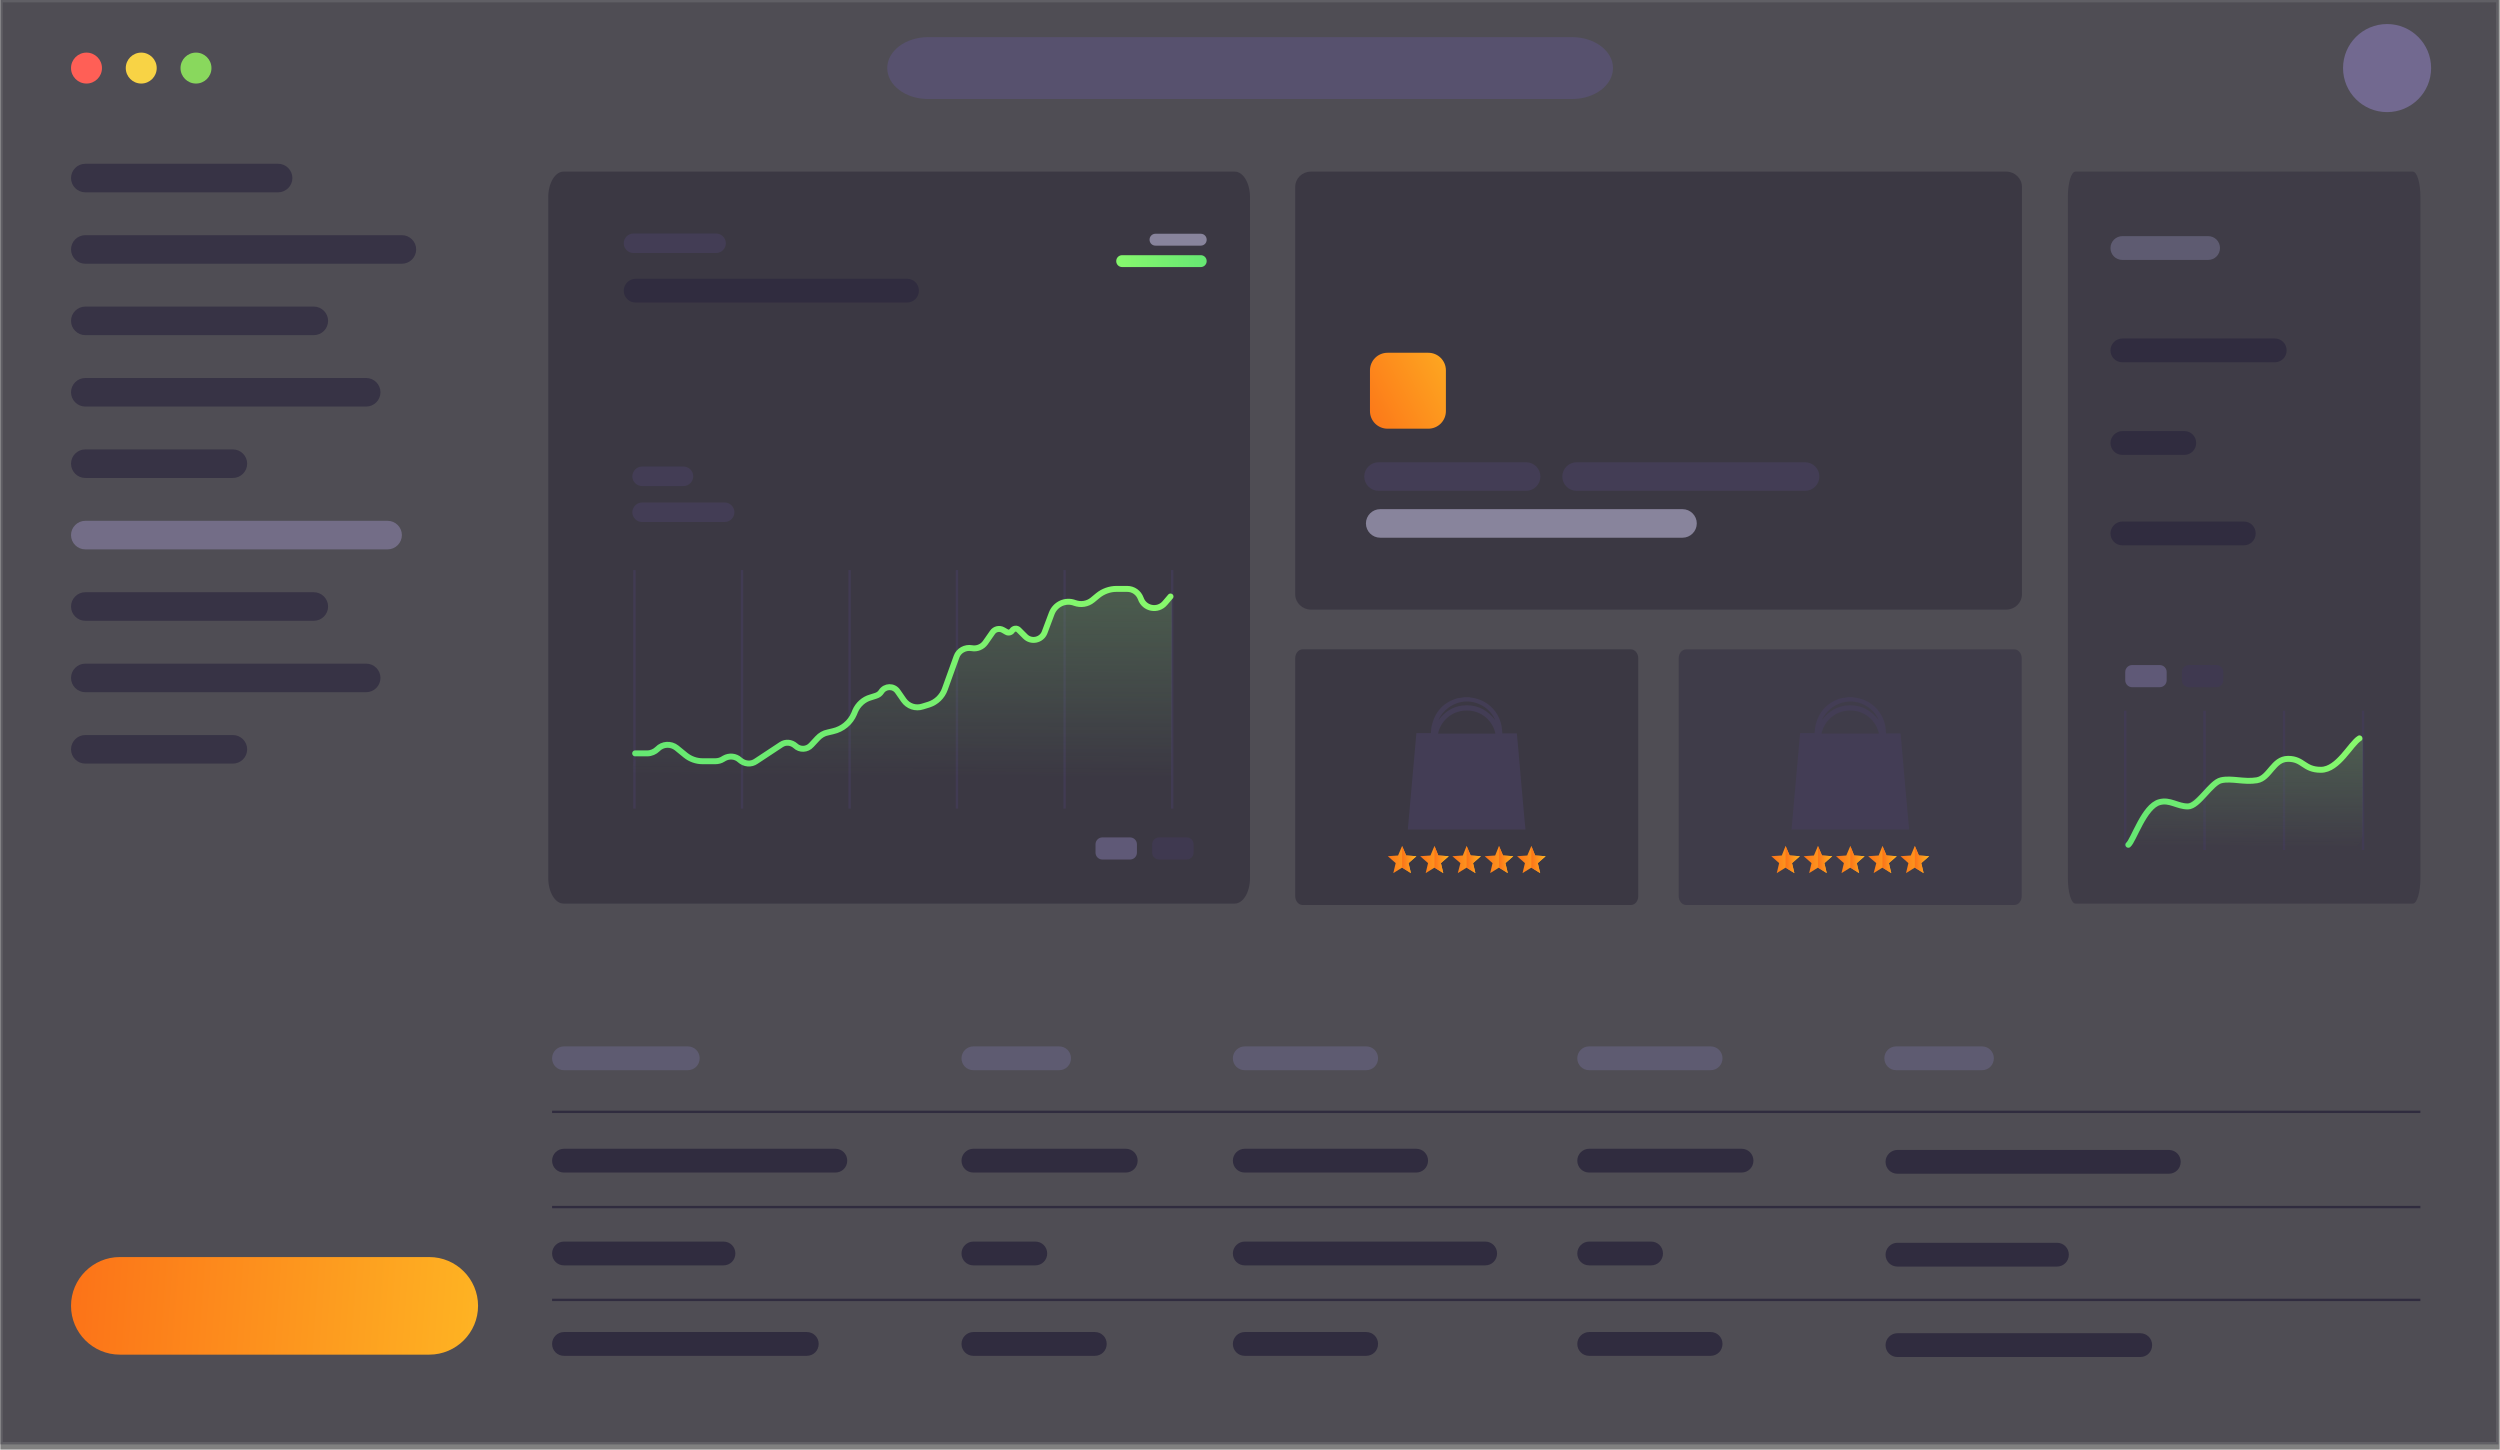 <svg xmlns="http://www.w3.org/2000/svg" xmlns:xlink="http://www.w3.org/1999/xlink" version="1.1" id="Layer_1" x="0px" y="0px" viewBox="0 0 1050 609" style="enable-background:new 0 0 1050 609;" xml:space="preserve" width="1052"  height="610" >
<rect x="0" y="0" width="1050" height="609" fill="#808080" stroke="none"/>
<style type="text/css">
	.st0{opacity:0.5;fill:#302C3F;enable-background:new    ;}
	.st1{opacity:0.4;fill:#302C3F;enable-background:new    ;}
	.st2{opacity:0.5;}
	.st3{fill:#1D1A27;}
	.st4{fill:none;stroke:#FFFFFF;stroke-opacity:0.16;}
	.st5{fill:#FF5F56;}
	.st6{fill:#F8D345;}
	.st7{fill:#89D85D;}
	.st8{fill:#736D87;}
	.st9{fill:#88849C;}
	.st10{fill:#302C3F;}
	.st11{fill:#373345;}
	.st12{fill:#433D55;}
	.st13{fill:#57516E;}
	.st14{fill:#726990;}
	.st15{fill:url(#SVGID_1_);}
	.st16{fill:none;stroke:#413B53;}
	.st17{fill:#5F5977;}
	.st18{fill:#3F3950;}
	.st19{fill:url(#SVGID_00000170254334086536153420000002184463343218025858_);}
	
		.st20{fill:none;stroke:url(#SVGID_00000057126509496233346690000013463649333793100975_);stroke-width:2.5;stroke-linecap:round;stroke-linejoin:round;}
	.st21{fill:url(#SVGID_00000155833224684787790960000009636640128232755602_);}
	.st22{fill-rule:evenodd;clip-rule:evenodd;fill:url(#SVGID_00000072975876085435447700000015177484770090861457_);}
	.st23{fill-rule:evenodd;clip-rule:evenodd;fill:url(#SVGID_00000002356835189240183250000015748250740073015976_);}
	.st24{fill-rule:evenodd;clip-rule:evenodd;fill:url(#SVGID_00000077305341566164143190000014199716006269811350_);}
	.st25{fill-rule:evenodd;clip-rule:evenodd;fill:url(#SVGID_00000079488382996671382240000008651671425127012011_);}
	.st26{fill-rule:evenodd;clip-rule:evenodd;fill:url(#SVGID_00000049220212538513375850000007681420606455278006_);}
	.st27{fill-rule:evenodd;clip-rule:evenodd;fill:url(#SVGID_00000007407275755492088520000015033206581956822697_);}
	.st28{fill-rule:evenodd;clip-rule:evenodd;fill:url(#SVGID_00000079457335722496195810000008485944664917891466_);}
	.st29{fill-rule:evenodd;clip-rule:evenodd;fill:url(#SVGID_00000075156679602264854290000005637302014859280030_);}
	.st30{fill-rule:evenodd;clip-rule:evenodd;fill:url(#SVGID_00000129896378728556058810000010821024027606110363_);}
	.st31{fill-rule:evenodd;clip-rule:evenodd;fill:url(#SVGID_00000173853212283755287810000004036404614500792717_);}
	.st32{fill-rule:evenodd;clip-rule:evenodd;fill:url(#SVGID_00000143610463174598485910000003596237768672489389_);}
	.st33{fill-rule:evenodd;clip-rule:evenodd;fill:url(#SVGID_00000159444603735779054420000008002816314149253301_);}
	.st34{fill-rule:evenodd;clip-rule:evenodd;fill:url(#SVGID_00000096756062984989555410000011912680087371175604_);}
	.st35{fill-rule:evenodd;clip-rule:evenodd;fill:url(#SVGID_00000031894943337904759210000014886445414535019952_);}
	.st36{fill-rule:evenodd;clip-rule:evenodd;fill:url(#SVGID_00000143576934812244628520000017529791173191120029_);}
	.st37{fill-rule:evenodd;clip-rule:evenodd;fill:url(#SVGID_00000148628676961828234510000003775401023773216927_);}
	.st38{fill-rule:evenodd;clip-rule:evenodd;fill:url(#SVGID_00000070827832181253893460000013108191951467249841_);}
	.st39{fill-rule:evenodd;clip-rule:evenodd;fill:url(#SVGID_00000008115955280133119130000015247576540698280082_);}
	.st40{fill-rule:evenodd;clip-rule:evenodd;fill:url(#SVGID_00000160899319318623969050000010740998148382481328_);}
	.st41{fill-rule:evenodd;clip-rule:evenodd;fill:url(#SVGID_00000142880484661547900500000001854896976467624068_);}
	.st42{fill:url(#SVGID_00000022533153140005222410000008686815488560145570_);}
	.st43{fill:#5E5B71;}
	.st44{fill:none;stroke:#302C3F;}
	.st45{fill:url(#SVGID_00000150794496929582694650000012705210859388027551_);}
	
		.st46{fill:none;stroke:url(#SVGID_00000086662065715020826890000007507190586085444499_);stroke-width:2.5;stroke-linecap:round;stroke-linejoin:round;}
</style>
<path class="st0" d="M236.6,72.1h282c3.5,0,6.4,4.8,6.4,10.7v286.1c0,5.9-2.9,10.7-6.4,10.7h-282c-3.5,0-6.4-4.8-6.4-10.7V82.8  C230.2,76.9,233.1,72.1,236.6,72.1z"/>
<path class="st0" d="M550.6,72.1h292.1c3.6,0,6.6,2.9,6.6,6.4v171.2c0,3.5-3,6.4-6.6,6.4H550.6c-3.6,0-6.6-2.9-6.6-6.4V78.5  C544,75,546.9,72.1,550.6,72.1z"/>
<path class="st1" d="M871.8,72.1h141.7c1.8,0,3.2,4.8,3.2,10.7v286.1c0,5.9-1.4,10.7-3.2,10.7H871.8c-1.8,0-3.2-4.8-3.2-10.7V82.8  C868.6,76.9,870,72.1,871.8,72.1z"/>
<path class="st0" d="M547.1,272.8H685c1.7,0,3.1,1.7,3.1,3.7v100c0,2.1-1.4,3.7-3.1,3.7H547.1c-1.7,0-3.1-1.7-3.1-3.7v-100  C544,274.5,545.4,272.8,547.1,272.8z"/>
<g class="st2">
	<rect class="st3" width="1049.5" height="606.8"/>
	<rect x="0.5" y="0.5" class="st4" width="1048.5" height="605.8"/>
</g>
<circle class="st5" cx="36.2" cy="28.6" r="6.5"/>
<circle class="st6" cx="59.2" cy="28.6" r="6.5"/>
<circle class="st7" cx="82.2" cy="28.6" r="6.5"/>
<path class="st8" d="M35.7,218.8h127c3.3,0,6,2.7,6,6l0,0c0,3.3-2.7,6-6,6h-127c-3.3,0-6-2.7-6-6l0,0  C29.7,221.5,32.4,218.8,35.7,218.8z"/>
<path class="st9" d="M579.7,213.9h127c3.3,0,6,2.7,6,6l0,0c0,3.3-2.7,6-6,6h-127c-3.3,0-6-2.7-6-6l0,0  C573.7,216.6,576.4,213.9,579.7,213.9z"/>
<path class="st10" d="M266.9,117.1h114c2.8,0,5,2.2,5,5l0,0c0,2.8-2.2,5-5,5h-114c-2.8,0-5-2.2-5-5l0,0  C261.9,119.4,264.2,117.1,266.9,117.1z"/>
<path class="st11" d="M35.7,68.8h81c3.3,0,6,2.7,6,6l0,0c0,3.3-2.7,6-6,6h-81c-3.3,0-6-2.7-6-6l0,0C29.7,71.5,32.4,68.8,35.7,68.8z"/>
<path class="st11" d="M35.7,98.8h133c3.3,0,6,2.7,6,6l0,0c0,3.3-2.7,6-6,6h-133c-3.3,0-6-2.7-6-6l0,0  C29.7,101.5,32.4,98.8,35.7,98.8z"/>
<path class="st11" d="M35.7,128.8h96c3.3,0,6,2.7,6,6l0,0c0,3.3-2.7,6-6,6h-96c-3.3,0-6-2.7-6-6l0,0  C29.7,131.5,32.4,128.8,35.7,128.8z"/>
<path class="st11" d="M35.7,158.8h118c3.3,0,6,2.7,6,6l0,0c0,3.3-2.7,6-6,6h-118c-3.3,0-6-2.7-6-6l0,0  C29.7,161.5,32.4,158.8,35.7,158.8z"/>
<path class="st11" d="M35.7,188.8h62c3.3,0,6,2.7,6,6l0,0c0,3.3-2.7,6-6,6h-62c-3.3,0-6-2.7-6-6l0,0  C29.7,191.5,32.4,188.8,35.7,188.8z"/>
<path class="st12" d="M579,194.2h62c3.3,0,6,2.7,6,6l0,0c0,3.3-2.7,6-6,6h-62c-3.3,0-6-2.7-6-6l0,0C573,196.9,575.7,194.2,579,194.2  z"/>
<path class="st11" d="M35.7,248.8h96c3.3,0,6,2.7,6,6l0,0c0,3.3-2.7,6-6,6h-96c-3.3,0-6-2.7-6-6l0,0  C29.7,251.5,32.4,248.8,35.7,248.8z"/>
<path class="st12" d="M662.2,194.2h96c3.3,0,6,2.7,6,6l0,0c0,3.3-2.7,6-6,6h-96c-3.3,0-6-2.7-6-6l0,0  C656.2,196.9,658.9,194.2,662.2,194.2z"/>
<path class="st11" d="M35.7,278.8h118c3.3,0,6,2.7,6,6l0,0c0,3.3-2.7,6-6,6h-118c-3.3,0-6-2.7-6-6l0,0  C29.7,281.5,32.4,278.8,35.7,278.8z"/>
<path class="st11" d="M35.7,308.8h62c3.3,0,6,2.7,6,6l0,0c0,3.3-2.7,6-6,6h-62c-3.3,0-6-2.7-6-6l0,0  C29.7,311.5,32.4,308.8,35.7,308.8z"/>
<path class="st13" d="M389.8,15.6h270.5c9.5,0,17.2,5.8,17.2,13l0,0c0,7.2-7.7,13-17.2,13H389.8c-9.5,0-17.2-5.8-17.2-13l0,0  C372.6,21.4,380.3,15.6,389.8,15.6z"/>
<circle class="st14" cx="1002.7" cy="28.6" r="18.5"/>
<g>
	
		<linearGradient id="SVGID_1_" gradientUnits="userSpaceOnUse" x1="30.113" y1="544.277" x2="203.195" y2="557.139" gradientTransform="matrix(1 0 0 1 0 -2)">
		<stop offset="0" style="stop-color:#FC7318"/>
		<stop offset="1" style="stop-color:#FEB423"/>
	</linearGradient>
	<path class="st15" d="M50.2,528.1h130c11.3,0,20.5,9.2,20.5,20.5l0,0c0,11.3-9.2,20.5-20.5,20.5h-130c-11.3,0-20.5-9.2-20.5-20.5   l0,0C29.7,537.3,38.9,528.1,50.2,528.1z"/>
</g>
<path class="st12" d="M269.6,211.1h34.7c2.2,0,4.1,1.8,4.1,4.1l0,0c0,2.2-1.8,4.1-4.1,4.1h-34.7c-2.2,0-4.1-1.8-4.1-4.1l0,0  C265.6,212.9,267.4,211.1,269.6,211.1z"/>
<path class="st12" d="M266,98.1h34.7c2.2,0,4.1,1.8,4.1,4.1l0,0c0,2.2-1.8,4.1-4.1,4.1H266c-2.2,0-4.1-1.8-4.1-4.1l0,0  C261.9,99.9,263.8,98.1,266,98.1z"/>
<path class="st12" d="M269.6,196H287c2.2,0,4.1,1.8,4.1,4.1l0,0c0,2.2-1.8,4.1-4.1,4.1h-17.4c-2.2,0-4.1-1.8-4.1-4.1l0,0  C265.6,197.8,267.4,196,269.6,196z"/>
<line class="st16" x1="266.4" y1="239.5" x2="266.4" y2="339.7"/>
<line class="st16" x1="311.6" y1="239.5" x2="311.6" y2="339.7"/>
<line class="st16" x1="356.8" y1="239.5" x2="356.8" y2="339.7"/>
<line class="st16" x1="401.9" y1="239.5" x2="401.9" y2="339.7"/>
<line class="st16" x1="892.7" y1="298.6" x2="892.7" y2="357.1"/>
<line class="st16" x1="926" y1="298.6" x2="926" y2="357.1"/>
<line class="st16" x1="959.4" y1="298.6" x2="959.4" y2="357.1"/>
<line class="st16" x1="992.6" y1="298.6" x2="992.6" y2="357.1"/>
<line class="st16" x1="447.1" y1="239.5" x2="447.1" y2="339.7"/>
<line class="st16" x1="492.3" y1="239.5" x2="492.3" y2="339.7"/>
<path class="st17" d="M463,351.8h11.6c1.6,0,2.9,1.3,2.9,2.9v3.5c0,1.6-1.3,2.9-2.9,2.9H463c-1.6,0-2.9-1.3-2.9-2.9v-3.5  C460.1,353.1,461.4,351.8,463,351.8z"/>
<path class="st18" d="M486.8,351.8h11.6c1.6,0,2.9,1.3,2.9,2.9v3.5c0,1.6-1.3,2.9-2.9,2.9h-11.6c-1.6,0-2.9-1.3-2.9-2.9v-3.5  C483.9,353.1,485.2,351.8,486.8,351.8z"/>
<linearGradient id="SVGID_00000149341550377824724930000006042853918414278790_" gradientUnits="userSpaceOnUse" x1="379.263" y1="254.294" x2="378.847" y2="328.282" gradientTransform="matrix(1 0 0 1 0 -2)">
	<stop offset="0" style="stop-color:#83DB73;stop-opacity:0.21"/>
	<stop offset="1" style="stop-color:#83DB73;stop-opacity:0"/>
</linearGradient>
<path style="fill:url(#SVGID_00000149341550377824724930000006042853918414278790_);" d="M272.1,316.4h-0.2c-3.5,0-6.3,2.8-6.3,6.3  v5.4c0,0.3,0.3,0.6,0.6,0.6l225.3,0.6c0.3,0,0.6-0.3,0.6-0.6v-77.9l-2.6,3c-3.1,3.5-8.8,2.4-10.3-2c-0.9-2.5-3.2-4.1-5.8-4.1h-4.7  c-2.7,0-5.3,0.9-7.3,2.6l-2.5,2c-2.1,1.7-4.9,2.2-7.4,1.2c-3.9-1.4-8.2,0.5-9.7,4.4l-3,7.9c-1.3,3.3-5.6,4.3-8.1,1.7l-2.8-2.8  c-0.8-0.8-2.1-0.7-2.7,0.3c-0.5,0.8-1.5,1-2.4,0.6l-1.4-0.8c-1.5-0.9-3.5-0.5-4.5,1l-3,4.3c-1.3,1.8-3.5,2.7-5.7,2.3  c-2.7-0.5-5.4,1-6.4,3.6l-4.9,13.5c-1.1,3.1-3.6,5.5-6.7,6.5l-2.6,0.8c-3,1-6.2-0.1-8-2.7l-2.5-3.6c-1.7-2.4-5.3-2.4-6.9,0.1  c-0.5,0.8-1.4,1.5-2.3,1.7l-2.2,0.7c-2.9,0.9-5.3,3-6.5,5.8l-0.6,1.5c-1.5,3.5-4.5,6-8.2,6.8l-2.7,0.6c-1.7,0.4-3.2,1.3-4.4,2.5  l-2.4,2.6c-1.9,2-5,2.1-7,0.3c-1.6-1.4-3.8-1.7-5.7-0.7l-11.1,6c-1.9,1-4.2,1-6.1-0.1c-2-1.1-4.4-1.1-6.4,0.1l-0.6,0.4  c-1.2,0.7-2.5,1-3.8,1h-5c-2.6,0-5.1-0.9-7.1-2.5l-3.8-3.1c-2.4-1.9-5.9-1.7-8,0.5C275.2,315.7,273.7,316.4,272.1,316.4z"/>
<linearGradient id="SVGID_00000130643102654575798570000009193449885903149481_" gradientUnits="userSpaceOnUse" x1="464.672" y1="215.182" x2="292.925" y2="357.434" gradientTransform="matrix(1 0 0 1 0 -2)">
	<stop offset="0" style="stop-color:#88F96C"/>
	<stop offset="1" style="stop-color:#65E772"/>
</linearGradient>
<path style="fill:none;stroke:url(#SVGID_00000130643102654575798570000009193449885903149481_);stroke-width:2.5;stroke-linecap:round;stroke-linejoin:round;" d="  M266.7,316.5h5.1c1.6,0,3.2-0.7,4.3-1.8l0,0c2.1-2.2,5.6-2.4,8-0.5l3.8,3.1c2,1.6,4.5,2.5,7.1,2.5h5.4c1.1,0,2.3-0.3,3.2-0.9  l0.5-0.3c2.1-1.2,4.8-1,6.6,0.7l0,0c1.9,1.7,4.7,2,6.8,0.5l10.6-7c1.8-1.2,4.2-1,5.9,0.5l0,0c1.9,1.8,4.9,1.7,6.7-0.3l2.6-2.8  c1.2-1.3,2.7-2.2,4.4-2.5l2.1-0.5c4-0.9,7.3-3.6,8.9-7.4l0.4-1c1.2-2.8,3.6-5,6.5-5.8l2.2-0.7c1-0.3,1.8-0.9,2.3-1.7l0,0  c1.6-2.5,5.2-2.6,6.9-0.1l2.5,3.6c1.8,2.6,5,3.7,8,2.7l2.6-0.8c3.1-1,5.6-3.4,6.7-6.5l4.9-13.6c0.9-2.6,3.7-4.1,6.4-3.6l0,0  c2.2,0.4,4.4-0.5,5.7-2.3l3-4.3c1-1.5,3-1.9,4.5-1l1.4,0.8c0.8,0.5,1.9,0.2,2.4-0.6l0,0c0.6-0.9,1.9-1.1,2.7-0.3l2.8,2.8  c2.5,2.5,6.8,1.6,8.1-1.7l3-8c1.5-3.9,5.8-5.9,9.7-4.4l0,0c2.5,0.9,5.3,0.5,7.4-1.2l2.3-1.9c2.2-1.8,5-2.8,7.8-2.8h4.5  c2.6,0,4.8,1.6,5.7,4l0,0c1.5,4.4,7.2,5.5,10.2,1.9l2.3-2.7"/>
<path class="st9" d="M485.3,98.2h19c1.4,0,2.5,1.1,2.5,2.5l0,0c0,1.4-1.1,2.5-2.5,2.5h-19c-1.4,0-2.5-1.1-2.5-2.5l0,0  C482.8,99.3,483.9,98.2,485.3,98.2z"/>
<linearGradient id="SVGID_00000049907509898393096030000009466101730448795297_" gradientUnits="userSpaceOnUse" x1="467.328" y1="111.182" x2="506.828" y2="112.182" gradientTransform="matrix(1 0 0 1 0 -2)">
	<stop offset="0" style="stop-color:#88F96D"/>
	<stop offset="1" style="stop-color:#66E773"/>
</linearGradient>
<path style="fill:url(#SVGID_00000049907509898393096030000009466101730448795297_);" d="M471.3,107.2h33c1.4,0,2.5,1.1,2.5,2.5l0,0  c0,1.4-1.1,2.5-2.5,2.5h-33c-1.4,0-2.5-1.1-2.5-2.5l0,0C468.8,108.3,469.9,107.2,471.3,107.2z"/>
<g id="_x35_wxr9h.tif">
	<g>
		<g>
			<path class="st12" d="M614.9,292.9c0.7,0,1.5,0,2.2,0c0.1,0,0.2,0.1,0.3,0.1c2.9,0.3,5.6,1.3,7.9,3.1c2.9,2.3,4.7,5.3,5.4,9     c0.2,1,0.2,2,0.3,3c2,0,4.1,0,6.1,0c0.2,2.6,0.5,5.1,0.7,7.6c0.4,4.6,0.8,9.3,1.2,13.9c0.5,5.2,0.9,10.4,1.4,15.6     c0.1,0.9,0.2,1.9,0.3,2.8c0,0.2,0,0.4,0,0.5c-16.5,0-32.9,0-49.4,0c1.2-13.5,2.4-27,3.6-40.5c2.1,0,4.1,0,6.1,0     c0.1-1.2,0.1-2.3,0.4-3.3c1.4-5.9,5.1-9.8,10.9-11.4C613.3,293.2,614.1,293.1,614.9,292.9z M628.1,308.2c-1-5.1-5.7-9.8-12.1-9.7     c-6.7,0-11.1,5-12,9.7C612,308.2,620,308.2,628.1,308.2z M604.2,302.5c3-4,6.9-6.2,11.9-6.2c4.9,0,8.8,2.2,11.9,6.2     c-1.7-4.2-6.3-7.8-12-7.8C610.3,294.8,605.8,298.6,604.2,302.5z"/>
		</g>
	</g>
</g>
<g>
	
		<linearGradient id="SVGID_00000066503635837224657900000016617564485070485128_" gradientUnits="userSpaceOnUse" x1="582.9" y1="248.9" x2="594.885" y2="248.9" gradientTransform="matrix(1 0 0 -1 0 610)">
		<stop offset="0" style="stop-color:#FC7318"/>
		<stop offset="1" style="stop-color:#FEB423"/>
	</linearGradient>
	
		<polygon style="fill-rule:evenodd;clip-rule:evenodd;fill:url(#SVGID_00000066503635837224657900000016617564485070485128_);" points="   588.9,355.4 590.6,359.4 594.9,359.7 591.6,362.6 592.6,366.8 588.9,364.5 585.2,366.8 586.2,362.6 582.9,359.7 587.2,359.4  "/>
	
		<linearGradient id="SVGID_00000019644884492753650290000012897609257981694860_" gradientUnits="userSpaceOnUse" x1="588.9" y1="248.9" x2="594.893" y2="248.9" gradientTransform="matrix(1 0 0 -1 0 610)">
		<stop offset="0" style="stop-color:#FC7318"/>
		<stop offset="1" style="stop-color:#FEB423"/>
	</linearGradient>
	
		<polygon style="fill-rule:evenodd;clip-rule:evenodd;fill:url(#SVGID_00000019644884492753650290000012897609257981694860_);" points="   588.9,355.4 590.6,359.4 594.9,359.7 591.6,362.6 592.6,366.8 588.9,364.5  "/>
	
		<linearGradient id="SVGID_00000157307403162453976880000008720582168267016605_" gradientUnits="userSpaceOnUse" x1="596.478" y1="248.9" x2="608.463" y2="248.9" gradientTransform="matrix(1 0 0 -1 0 610)">
		<stop offset="0" style="stop-color:#FC7318"/>
		<stop offset="1" style="stop-color:#FEB423"/>
	</linearGradient>
	
		<polygon style="fill-rule:evenodd;clip-rule:evenodd;fill:url(#SVGID_00000157307403162453976880000008720582168267016605_);" points="   602.5,355.4 604.1,359.4 608.5,359.7 605.2,362.6 606.2,366.8 602.5,364.5 598.8,366.8 599.8,362.6 596.5,359.7 600.8,359.4  "/>
	
		<linearGradient id="SVGID_00000170965966326374275030000014314465374196866233_" gradientUnits="userSpaceOnUse" x1="602.471" y1="248.9" x2="608.463" y2="248.9" gradientTransform="matrix(1 0 0 -1 0 610)">
		<stop offset="0" style="stop-color:#FC7318"/>
		<stop offset="1" style="stop-color:#FEB423"/>
	</linearGradient>
	
		<polygon style="fill-rule:evenodd;clip-rule:evenodd;fill:url(#SVGID_00000170965966326374275030000014314465374196866233_);" points="   602.5,355.4 604.1,359.4 608.5,359.7 605.2,362.6 606.2,366.8 602.5,364.5  "/>
	
		<linearGradient id="SVGID_00000160179645054177660350000013944305850561865089_" gradientUnits="userSpaceOnUse" x1="610.047" y1="248.9" x2="622.032" y2="248.9" gradientTransform="matrix(1 0 0 -1 0 610)">
		<stop offset="0" style="stop-color:#FC7318"/>
		<stop offset="1" style="stop-color:#FEB423"/>
	</linearGradient>
	
		<polygon style="fill-rule:evenodd;clip-rule:evenodd;fill:url(#SVGID_00000160179645054177660350000013944305850561865089_);" points="   616,355.4 617.7,359.4 622,359.7 618.7,362.6 619.7,366.8 616,364.5 612.3,366.8 613.4,362.6 610,359.7 614.4,359.4  "/>
	
		<linearGradient id="SVGID_00000179631270827861436340000010003257979742340025_" gradientUnits="userSpaceOnUse" x1="616.04" y1="248.9" x2="622.032" y2="248.9" gradientTransform="matrix(1 0 0 -1 0 610)">
		<stop offset="0" style="stop-color:#FC7318"/>
		<stop offset="1" style="stop-color:#FEB423"/>
	</linearGradient>
	
		<polygon style="fill-rule:evenodd;clip-rule:evenodd;fill:url(#SVGID_00000179631270827861436340000010003257979742340025_);" points="   616,355.4 617.7,359.4 622,359.7 618.7,362.6 619.7,366.8 616,364.5  "/>
	
		<linearGradient id="SVGID_00000126304241668675531380000005790476517156129169_" gradientUnits="userSpaceOnUse" x1="623.616" y1="248.9" x2="635.601" y2="248.9" gradientTransform="matrix(1 0 0 -1 0 610)">
		<stop offset="0" style="stop-color:#FC7318"/>
		<stop offset="1" style="stop-color:#FEB423"/>
	</linearGradient>
	
		<polygon style="fill-rule:evenodd;clip-rule:evenodd;fill:url(#SVGID_00000126304241668675531380000005790476517156129169_);" points="   629.6,355.4 631.3,359.4 635.6,359.7 632.3,362.6 633.3,366.8 629.6,364.5 625.9,366.8 626.9,362.6 623.6,359.7 628,359.4  "/>
	
		<linearGradient id="SVGID_00000183224784862978033380000002017926554628881077_" gradientUnits="userSpaceOnUse" x1="629.609" y1="248.9" x2="635.601" y2="248.9" gradientTransform="matrix(1 0 0 -1 0 610)">
		<stop offset="0" style="stop-color:#FC7318"/>
		<stop offset="1" style="stop-color:#FEB423"/>
	</linearGradient>
	
		<polygon style="fill-rule:evenodd;clip-rule:evenodd;fill:url(#SVGID_00000183224784862978033380000002017926554628881077_);" points="   629.6,355.4 631.3,359.4 635.6,359.7 632.3,362.6 633.3,366.8 629.6,364.5  "/>
	
		<linearGradient id="SVGID_00000112632226109220795980000002329638874211613357_" gradientUnits="userSpaceOnUse" x1="637.186" y1="248.9" x2="649.171" y2="248.9" gradientTransform="matrix(1 0 0 -1 0 610)">
		<stop offset="0" style="stop-color:#FC7318"/>
		<stop offset="1" style="stop-color:#FEB423"/>
	</linearGradient>
	
		<polygon style="fill-rule:evenodd;clip-rule:evenodd;fill:url(#SVGID_00000112632226109220795980000002329638874211613357_);" points="   643.2,355.4 644.8,359.4 649.2,359.7 645.9,362.6 646.9,366.8 643.2,364.5 639.5,366.8 640.5,362.6 637.2,359.7 641.5,359.4  "/>
	
		<linearGradient id="SVGID_00000060715466963432961470000017913806597001712311_" gradientUnits="userSpaceOnUse" x1="643.178" y1="248.9" x2="649.171" y2="248.9" gradientTransform="matrix(1 0 0 -1 0 610)">
		<stop offset="0" style="stop-color:#FC7318"/>
		<stop offset="1" style="stop-color:#FEB423"/>
	</linearGradient>
	
		<polygon style="fill-rule:evenodd;clip-rule:evenodd;fill:url(#SVGID_00000060715466963432961470000017913806597001712311_);" points="   643.2,355.4 644.8,359.4 649.2,359.7 645.9,362.6 646.9,366.8 643.2,364.5  "/>
</g>
<path class="st0" d="M708.2,272.8h137.9c1.7,0,3.1,1.7,3.1,3.7v100c0,2.1-1.4,3.7-3.1,3.7H708.2c-1.7,0-3.1-1.7-3.1-3.7v-100  C705.1,274.5,706.5,272.8,708.2,272.8z"/>
<g id="_x35_wxr9h.tif_00000170281101740765581000000007360618921189828792_">
	<g>
		<g>
			<path class="st12" d="M776.1,292.9c0.7,0,1.5,0,2.2,0c0.1,0,0.2,0.1,0.3,0.1c2.9,0.3,5.6,1.3,7.9,3.1c2.9,2.3,4.7,5.3,5.4,9     c0.2,1,0.2,2,0.3,3c2,0,4.1,0,6.1,0c0.2,2.6,0.5,5.1,0.7,7.6c0.4,4.6,0.8,9.3,1.2,13.9c0.5,5.2,0.9,10.4,1.4,15.6     c0.1,0.9,0.2,1.9,0.3,2.8c0,0.2,0,0.4,0,0.5c-16.5,0-32.9,0-49.4,0c1.2-13.5,2.4-27,3.6-40.5c2.1,0,4.1,0,6.1,0     c0.1-1.2,0.1-2.3,0.4-3.3c1.4-5.9,5.1-9.8,10.9-11.4C774.4,293.2,775.2,293.1,776.1,292.9z M789.2,308.2c-1-5.1-5.7-9.8-12.1-9.7     c-6.7,0-11.1,5-12,9.7C773.1,308.2,781.2,308.2,789.2,308.2z M765.3,302.5c3-4,6.9-6.2,11.9-6.2c4.9,0,8.8,2.2,11.9,6.2     c-1.7-4.2-6.3-7.8-12-7.8C771.4,294.8,766.9,298.6,765.3,302.5z"/>
		</g>
	</g>
</g>
<g>
	
		<linearGradient id="SVGID_00000057149209871064302770000013549745478094325636_" gradientUnits="userSpaceOnUse" x1="744.038" y1="248.9" x2="756.023" y2="248.9" gradientTransform="matrix(1 0 0 -1 0 610)">
		<stop offset="0" style="stop-color:#FC7318"/>
		<stop offset="1" style="stop-color:#FEB423"/>
	</linearGradient>
	
		<polygon style="fill-rule:evenodd;clip-rule:evenodd;fill:url(#SVGID_00000057149209871064302770000013549745478094325636_);" points="   750,355.4 751.7,359.4 756,359.7 752.7,362.6 753.7,366.8 750,364.5 746.3,366.8 747.3,362.6 744,359.7 748.4,359.4  "/>
	
		<linearGradient id="SVGID_00000006701199501397191380000010886753974511117968_" gradientUnits="userSpaceOnUse" x1="750.03" y1="248.9" x2="756.023" y2="248.9" gradientTransform="matrix(1 0 0 -1 0 610)">
		<stop offset="0" style="stop-color:#FC7318"/>
		<stop offset="1" style="stop-color:#FEB423"/>
	</linearGradient>
	
		<polygon style="fill-rule:evenodd;clip-rule:evenodd;fill:url(#SVGID_00000006701199501397191380000010886753974511117968_);" points="   750,355.4 751.7,359.4 756,359.7 752.7,362.6 753.7,366.8 750,364.5  "/>
	
		<linearGradient id="SVGID_00000098904917248126488760000017213409747856695734_" gradientUnits="userSpaceOnUse" x1="757.6" y1="248.9" x2="769.585" y2="248.9" gradientTransform="matrix(1 0 0 -1 0 610)">
		<stop offset="0" style="stop-color:#FC7318"/>
		<stop offset="1" style="stop-color:#FEB423"/>
	</linearGradient>
	
		<polygon style="fill-rule:evenodd;clip-rule:evenodd;fill:url(#SVGID_00000098904917248126488760000017213409747856695734_);" points="   763.6,355.4 765.3,359.4 769.6,359.7 766.3,362.6 767.3,366.8 763.6,364.5 759.9,366.8 760.9,362.6 757.6,359.7 761.9,359.4  "/>
	
		<linearGradient id="SVGID_00000116956160762013708300000017361649040748774310_" gradientUnits="userSpaceOnUse" x1="763.6" y1="248.9" x2="769.593" y2="248.9" gradientTransform="matrix(1 0 0 -1 0 610)">
		<stop offset="0" style="stop-color:#FC7318"/>
		<stop offset="1" style="stop-color:#FEB423"/>
	</linearGradient>
	
		<polygon style="fill-rule:evenodd;clip-rule:evenodd;fill:url(#SVGID_00000116956160762013708300000017361649040748774310_);" points="   763.6,355.4 765.3,359.4 769.6,359.7 766.3,362.6 767.3,366.8 763.6,364.5  "/>
	
		<linearGradient id="SVGID_00000065789852159853658500000018192841380246380470_" gradientUnits="userSpaceOnUse" x1="771.176" y1="248.9" x2="783.161" y2="248.9" gradientTransform="matrix(1 0 0 -1 0 610)">
		<stop offset="0" style="stop-color:#FC7318"/>
		<stop offset="1" style="stop-color:#FEB423"/>
	</linearGradient>
	
		<polygon style="fill-rule:evenodd;clip-rule:evenodd;fill:url(#SVGID_00000065789852159853658500000018192841380246380470_);" points="   777.2,355.4 778.8,359.4 783.2,359.7 779.9,362.6 780.9,366.8 777.2,364.5 773.5,366.8 774.5,362.6 771.2,359.7 775.5,359.4  "/>
	
		<linearGradient id="SVGID_00000009550510117674298360000003193303289500677038_" gradientUnits="userSpaceOnUse" x1="777.168" y1="248.9" x2="783.161" y2="248.9" gradientTransform="matrix(1 0 0 -1 0 610)">
		<stop offset="0" style="stop-color:#FC7318"/>
		<stop offset="1" style="stop-color:#FEB423"/>
	</linearGradient>
	
		<polygon style="fill-rule:evenodd;clip-rule:evenodd;fill:url(#SVGID_00000009550510117674298360000003193303289500677038_);" points="   777.2,355.4 778.8,359.4 783.2,359.7 779.9,362.6 780.9,366.8 777.2,364.5  "/>
	
		<linearGradient id="SVGID_00000079457036805067139720000001431307598526727612_" gradientUnits="userSpaceOnUse" x1="784.745" y1="248.9" x2="796.73" y2="248.9" gradientTransform="matrix(1 0 0 -1 0 610)">
		<stop offset="0" style="stop-color:#FC7318"/>
		<stop offset="1" style="stop-color:#FEB423"/>
	</linearGradient>
	
		<polygon style="fill-rule:evenodd;clip-rule:evenodd;fill:url(#SVGID_00000079457036805067139720000001431307598526727612_);" points="   790.7,355.4 792.4,359.4 796.7,359.7 793.4,362.6 794.4,366.8 790.7,364.5 787,366.8 788.1,362.6 784.7,359.7 789.1,359.4  "/>
	
		<linearGradient id="SVGID_00000054986014604407779750000014022311011061124527_" gradientUnits="userSpaceOnUse" x1="790.737" y1="248.9" x2="796.73" y2="248.9" gradientTransform="matrix(1 0 0 -1 0 610)">
		<stop offset="0" style="stop-color:#FC7318"/>
		<stop offset="1" style="stop-color:#FEB423"/>
	</linearGradient>
	
		<polygon style="fill-rule:evenodd;clip-rule:evenodd;fill:url(#SVGID_00000054986014604407779750000014022311011061124527_);" points="   790.7,355.4 792.4,359.4 796.7,359.7 793.4,362.6 794.4,366.8 790.7,364.5  "/>
	
		<linearGradient id="SVGID_00000123421434239204318500000017941746672170442934_" gradientUnits="userSpaceOnUse" x1="798.314" y1="248.9" x2="810.299" y2="248.9" gradientTransform="matrix(1 0 0 -1 0 610)">
		<stop offset="0" style="stop-color:#FC7318"/>
		<stop offset="1" style="stop-color:#FEB423"/>
	</linearGradient>
	
		<polygon style="fill-rule:evenodd;clip-rule:evenodd;fill:url(#SVGID_00000123421434239204318500000017941746672170442934_);" points="   804.3,355.4 806,359.4 810.3,359.7 807,362.6 808,366.8 804.3,364.5 800.6,366.8 801.6,362.6 798.3,359.7 802.6,359.4  "/>
	
		<linearGradient id="SVGID_00000050641028107694543320000006880747148573931698_" gradientUnits="userSpaceOnUse" x1="804.307" y1="248.9" x2="810.299" y2="248.9" gradientTransform="matrix(1 0 0 -1 0 610)">
		<stop offset="0" style="stop-color:#FC7318"/>
		<stop offset="1" style="stop-color:#FEB423"/>
	</linearGradient>
	
		<polygon style="fill-rule:evenodd;clip-rule:evenodd;fill:url(#SVGID_00000050641028107694543320000006880747148573931698_);" points="   804.3,355.4 806,359.4 810.3,359.7 807,362.6 808,366.8 804.3,364.5  "/>
</g>
<linearGradient id="SVGID_00000149373570040511671400000018355359822597439619_" gradientUnits="userSpaceOnUse" x1="569.825" y1="434.058" x2="619.228" y2="461.122" gradientTransform="matrix(1 0 0 -1 0 610)">
	<stop offset="0" style="stop-color:#FC7318"/>
	<stop offset="1" style="stop-color:#FEB423"/>
</linearGradient>
<path style="fill:url(#SVGID_00000149373570040511671400000018355359822597439619_);" d="M599.9,180.1h-17.1c-4.1,0-7.4-3.3-7.4-7.4  v-17.1c0-4.1,3.3-7.4,7.4-7.4h17.1c4.1,0,7.4,3.3,7.4,7.4v17.1C607.3,176.8,604,180.1,599.9,180.1z"/>
<path class="st43" d="M236.8,439.6h52c2.8,0,5,2.2,5,5l0,0c0,2.8-2.2,5-5,5h-52c-2.8,0-5-2.2-5-5l0,0  C231.8,441.8,234.1,439.6,236.8,439.6z"/>
<path class="st10" d="M236.8,482.6h114c2.8,0,5,2.2,5,5l0,0c0,2.8-2.2,5-5,5h-114c-2.8,0-5-2.2-5-5l0,0  C231.8,484.8,234.1,482.6,236.8,482.6z"/>
<path class="st10" d="M236.8,521.6h67c2.8,0,5,2.2,5,5l0,0c0,2.8-2.2,5-5,5h-67c-2.8,0-5-2.2-5-5l0,0  C231.8,523.8,234.1,521.6,236.8,521.6z"/>
<path class="st10" d="M236.8,559.6h102c2.8,0,5,2.2,5,5l0,0c0,2.8-2.2,5-5,5h-102c-2.8,0-5-2.2-5-5l0,0  C231.8,561.8,234.1,559.6,236.8,559.6z"/>
<path class="st10" d="M797,483.1h114c2.8,0,5,2.2,5,5l0,0c0,2.8-2.2,5-5,5H797c-2.8,0-5-2.2-5-5l0,0  C792,485.3,794.3,483.1,797,483.1z"/>
<path class="st10" d="M797,522.1h67c2.8,0,5,2.2,5,5l0,0c0,2.8-2.2,5-5,5h-67c-2.8,0-5-2.2-5-5l0,0C792,524.3,794.3,522.1,797,522.1  z"/>
<path class="st10" d="M797,560.1h102c2.8,0,5,2.2,5,5l0,0c0,2.8-2.2,5-5,5H797c-2.8,0-5-2.2-5-5l0,0  C792,562.3,794.3,560.1,797,560.1z"/>
<path class="st10" d="M408.8,482.6h64c2.8,0,5,2.2,5,5l0,0c0,2.8-2.2,5-5,5h-64c-2.8,0-5-2.2-5-5l0,0  C403.8,484.8,406.1,482.6,408.8,482.6z"/>
<path class="st10" d="M408.8,521.6h26c2.8,0,5,2.2,5,5l0,0c0,2.8-2.2,5-5,5h-26c-2.8,0-5-2.2-5-5l0,0  C403.8,523.8,406.1,521.6,408.8,521.6z"/>
<path class="st10" d="M408.8,559.6h51c2.8,0,5,2.2,5,5l0,0c0,2.8-2.2,5-5,5h-51c-2.8,0-5-2.2-5-5l0,0  C403.8,561.8,406.1,559.6,408.8,559.6z"/>
<path class="st10" d="M667.5,482.6h64c2.8,0,5,2.2,5,5l0,0c0,2.8-2.2,5-5,5h-64c-2.8,0-5-2.2-5-5l0,0  C662.5,484.8,664.8,482.6,667.5,482.6z"/>
<path class="st10" d="M667.5,521.6h26c2.8,0,5,2.2,5,5l0,0c0,2.8-2.2,5-5,5h-26c-2.8,0-5-2.2-5-5l0,0  C662.5,523.8,664.8,521.6,667.5,521.6z"/>
<path class="st10" d="M667.5,559.6h51c2.8,0,5,2.2,5,5l0,0c0,2.8-2.2,5-5,5h-51c-2.8,0-5-2.2-5-5l0,0  C662.5,561.8,664.8,559.6,667.5,559.6z"/>
<path class="st10" d="M522.8,482.6h72c2.8,0,5,2.2,5,5l0,0c0,2.8-2.2,5-5,5h-72c-2.8,0-5-2.2-5-5l0,0  C517.8,484.8,520.1,482.6,522.8,482.6z"/>
<path class="st10" d="M522.8,521.6h101c2.8,0,5,2.2,5,5l0,0c0,2.8-2.2,5-5,5h-101c-2.8,0-5-2.2-5-5l0,0  C517.8,523.8,520.1,521.6,522.8,521.6z"/>
<path class="st10" d="M522.8,559.6h51c2.8,0,5,2.2,5,5l0,0c0,2.8-2.2,5-5,5h-51c-2.8,0-5-2.2-5-5l0,0  C517.8,561.8,520.1,559.6,522.8,559.6z"/>
<path class="st43" d="M408.8,439.6h36c2.8,0,5,2.2,5,5l0,0c0,2.8-2.2,5-5,5h-36c-2.8,0-5-2.2-5-5l0,0  C403.8,441.8,406.1,439.6,408.8,439.6z"/>
<path class="st10" d="M891.5,142.2h64c2.8,0,5,2.2,5,5l0,0c0,2.8-2.2,5-5,5h-64c-2.8,0-5-2.2-5-5l0,0  C886.5,144.4,888.8,142.2,891.5,142.2z"/>
<path class="st10" d="M891.5,181.1h26c2.8,0,5,2.2,5,5l0,0c0,2.8-2.2,5-5,5h-26c-2.8,0-5-2.2-5-5l0,0  C886.5,183.4,888.8,181.1,891.5,181.1z"/>
<path class="st10" d="M891.5,219.1h51c2.8,0,5,2.2,5,5l0,0c0,2.8-2.2,5-5,5h-51c-2.8,0-5-2.2-5-5l0,0  C886.5,221.4,888.8,219.1,891.5,219.1z"/>
<path class="st43" d="M891.5,99.2h36c2.8,0,5,2.2,5,5l0,0c0,2.8-2.2,5-5,5h-36c-2.8,0-5-2.2-5-5l0,0  C886.5,101.4,888.8,99.2,891.5,99.2z"/>
<path class="st43" d="M522.8,439.6h51c2.8,0,5,2.2,5,5l0,0c0,2.8-2.2,5-5,5h-51c-2.8,0-5-2.2-5-5l0,0  C517.8,441.8,520.1,439.6,522.8,439.6z"/>
<path class="st43" d="M832.5,449.6h-36c-2.8,0-5-2.2-5-5l0,0c0-2.8,2.2-5,5-5h36c2.8,0,5,2.2,5,5l0,0  C837.5,447.4,835.3,449.6,832.5,449.6z"/>
<path class="st43" d="M718.5,449.6h-51c-2.8,0-5-2.2-5-5l0,0c0-2.8,2.2-5,5-5h51c2.8,0,5,2.2,5,5l0,0  C723.5,447.4,721.3,449.6,718.5,449.6z"/>
<line class="st44" x1="231.8" y1="467.1" x2="1016.7" y2="467.1"/>
<line class="st44" x1="231.8" y1="507.1" x2="1016.7" y2="507.1"/>
<line class="st44" x1="231.8" y1="546.1" x2="1016.7" y2="546.1"/>
<linearGradient id="SVGID_00000064348633242274662050000001872629672934188682_" gradientUnits="userSpaceOnUse" x1="943" y1="312.133" x2="942.632" y2="357.698" gradientTransform="matrix(1 0 0 1 0 -2)">
	<stop offset="0" style="stop-color:#83DB73;stop-opacity:0.21"/>
	<stop offset="1" style="stop-color:#83DB73;stop-opacity:0"/>
</linearGradient>
<path style="fill:url(#SVGID_00000064348633242274662050000001872629672934188682_);" d="M907.2,337.1c-3.5,0-12.3,18.2-14.6,20  h92.6c4.1,0,7.3-3.2,7.3-7.3v-39.5c-4.4-1.5-10.3,13.2-17.6,13.2s-7.3-4.6-13.8-4.6s-7.6,8.1-13.1,9c-5.4,0.9-11.3-0.9-15.7,0  s-11,10.1-15.4,10.1S911.6,337.1,907.2,337.1z"/>
<linearGradient id="SVGID_00000021091119809601458090000007110393257311984001_" gradientUnits="userSpaceOnUse" x1="989.578" y1="305.779" x2="896.886" y2="356.981" gradientTransform="matrix(1 0 0 1 0 -2)">
	<stop offset="0" style="stop-color:#88F96C"/>
	<stop offset="1" style="stop-color:#65E772"/>
</linearGradient>
<path style="fill:none;stroke:url(#SVGID_00000021091119809601458090000007110393257311984001_);stroke-width:2.5;stroke-linecap:round;stroke-linejoin:round;" d="  M894,354.9c2.2-1.8,6.6-16.2,13.1-17.9c4.3-1.2,7.5,1.8,11.9,1.8s9.6-10,14-11c4.4-1,9.6,0.9,15,0c5.4-0.9,6.8-9,13.1-9  c6.5,0,6.5,4.6,13.8,4.6c7.3,0,12.5-11,16.2-13.2"/>
<path class="st17" d="M895.6,279.4h11.6c1.6,0,2.9,1.3,2.9,2.9v3.5c0,1.6-1.3,2.9-2.9,2.9h-11.6c-1.6,0-2.9-1.3-2.9-2.9v-3.5  C892.7,280.7,894,279.4,895.6,279.4z"/>
<path class="st18" d="M919.4,279.4H931c1.6,0,2.9,1.3,2.9,2.9v3.5c0,1.6-1.3,2.9-2.9,2.9h-11.6c-1.6,0-2.9-1.3-2.9-2.9v-3.5  C916.5,280.7,917.8,279.4,919.4,279.4z"/>
</svg>